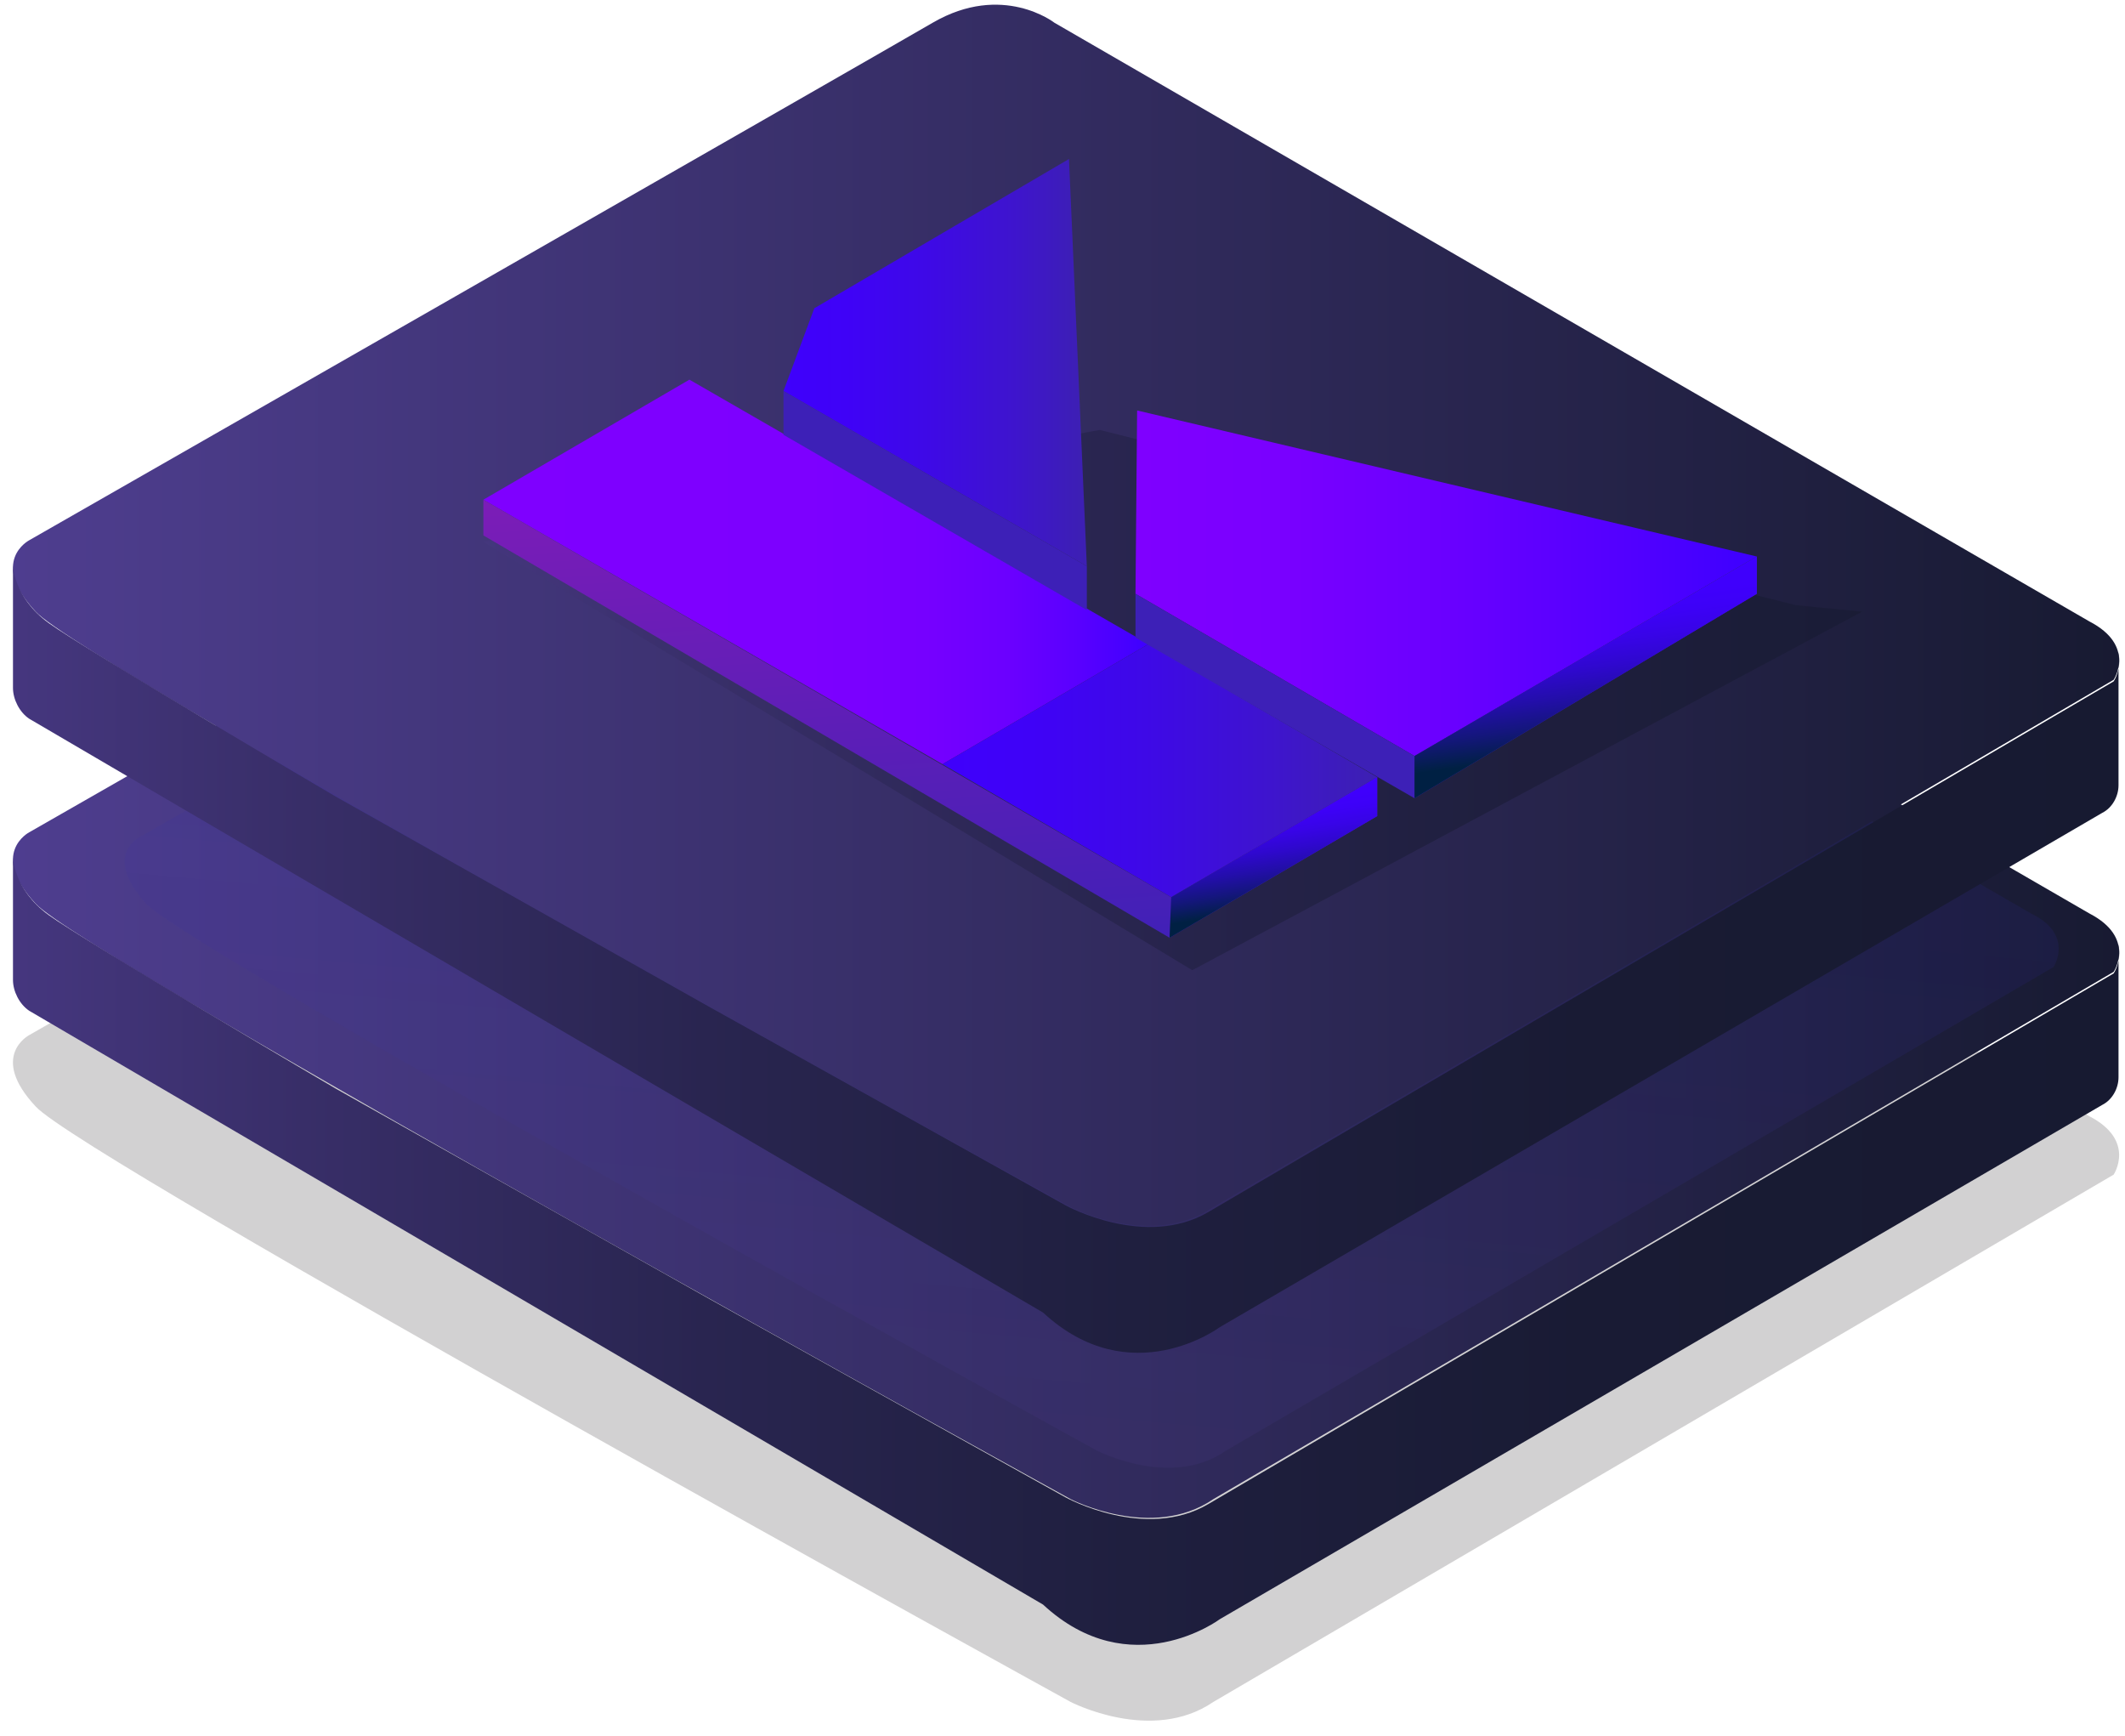 <?xml version="1.0" encoding="UTF-8"?>
<svg width="131px" height="107px" viewBox="0 0 131 107" version="1.1" xmlns="http://www.w3.org/2000/svg" xmlns:xlink="http://www.w3.org/1999/xlink">
    <!-- Generator: Sketch 51.2 (57519) - http://www.bohemiancoding.com/sketch -->
    <title>reiki</title>
    <desc>Created with Sketch.</desc>
    <defs>
        <linearGradient x1="-0.035%" y1="49.974%" x2="99.96%" y2="49.974%" id="linearGradient-1">
            <stop stop-color="#4F3E90" offset="0%"></stop>
            <stop stop-color="#171A31" offset="100%"></stop>
        </linearGradient>
        <linearGradient x1="-0.036%" y1="49.917%" x2="99.975%" y2="49.917%" id="linearGradient-2">
            <stop stop-color="#463780" offset="0%"></stop>
            <stop stop-color="#382E68" offset="14.33%"></stop>
            <stop stop-color="#292550" offset="33.08%"></stop>
            <stop stop-color="#1F1F3F" offset="52.89%"></stop>
            <stop stop-color="#191B34" offset="74.26%"></stop>
            <stop stop-color="#171A31" offset="100%"></stop>
        </linearGradient>
        <linearGradient x1="42.964%" y1="95.365%" x2="57.082%" y2="4.443%" id="linearGradient-3">
            <stop stop-color="#4F3E90" stop-opacity="0.6" offset="0%"></stop>
            <stop stop-color="#171ABF" stop-opacity="0.4" offset="100%"></stop>
        </linearGradient>
        <linearGradient x1="-0.004%" y1="49.937%" x2="100.039%" y2="49.937%" id="linearGradient-4">
            <stop stop-color="#463780" offset="0%"></stop>
            <stop stop-color="#382E68" offset="14.33%"></stop>
            <stop stop-color="#292550" offset="33.08%"></stop>
            <stop stop-color="#1F1F3F" offset="52.89%"></stop>
            <stop stop-color="#191B34" offset="74.26%"></stop>
            <stop stop-color="#171A31" offset="100%"></stop>
        </linearGradient>
        <linearGradient x1="-0.008%" y1="50.162%" x2="99.923%" y2="50.162%" id="linearGradient-5">
            <stop stop-color="#7F00FF" offset="1.916698e-05%"></stop>
            <stop stop-color="#7D00FF" offset="48.89%"></stop>
            <stop stop-color="#7600FF" offset="66.5%"></stop>
            <stop stop-color="#6B00FF" offset="79.05%"></stop>
            <stop stop-color="#5A00FF" offset="89.2%"></stop>
            <stop stop-color="#4400FF" offset="97.79%"></stop>
            <stop stop-color="#3D00FF" offset="100%"></stop>
        </linearGradient>
        <linearGradient x1="-0.174%" y1="50.144%" x2="100.054%" y2="50.144%" id="linearGradient-6">
            <stop stop-color="#3F00FC" offset="2.945171e-05%"></stop>
            <stop stop-color="#3F02F7" offset="20.77%"></stop>
            <stop stop-color="#3E09E7" offset="46.72%"></stop>
            <stop stop-color="#3E14CE" offset="75.31%"></stop>
            <stop stop-color="#3D20B2" offset="100%"></stop>
        </linearGradient>
        <linearGradient x1="42.306%" y1="-23.003%" x2="59.67%" y2="109.243%" id="linearGradient-7">
            <stop stop-color="#851CB7" offset="2.945171e-05%"></stop>
            <stop stop-color="#3D20B7" offset="100%"></stop>
        </linearGradient>
        <linearGradient x1="0.139%" y1="50.024%" x2="100.157%" y2="50.024%" id="linearGradient-8">
            <stop stop-color="#3F00FC" offset="2.945171e-05%"></stop>
            <stop stop-color="#3F02F7" offset="20.77%"></stop>
            <stop stop-color="#3E09E7" offset="46.72%"></stop>
            <stop stop-color="#3E14CE" offset="75.31%"></stop>
            <stop stop-color="#3D20B2" offset="100%"></stop>
        </linearGradient>
        <linearGradient x1="0.08%" y1="49.876%" x2="99.878%" y2="49.876%" id="linearGradient-9">
            <stop stop-color="#7F00FF" offset="1.916698e-05%"></stop>
            <stop stop-color="#7A00FF" offset="22.24%"></stop>
            <stop stop-color="#6A00FF" offset="50.03%"></stop>
            <stop stop-color="#5100FF" offset="80.64%"></stop>
            <stop stop-color="#3D00FF" offset="100%"></stop>
        </linearGradient>
        <linearGradient x1="43.883%" y1="19.56%" x2="56.44%" y2="80.153%" id="linearGradient-10">
            <stop stop-color="#3F00FC" offset="2.945171e-05%"></stop>
            <stop stop-color="#3D01F7" offset="12%"></stop>
            <stop stop-color="#3804E7" offset="27%"></stop>
            <stop stop-color="#2F08CE" offset="43.6%"></stop>
            <stop stop-color="#230EAA" offset="61.36%"></stop>
            <stop stop-color="#14167C" offset="80.05%"></stop>
            <stop stop-color="#012045" offset="99.23%"></stop>
            <stop stop-color="#002043" offset="100%"></stop>
        </linearGradient>
        <linearGradient x1="44.435%" y1="21.042%" x2="55.443%" y2="79.217%" id="linearGradient-11">
            <stop stop-color="#3F00FC" offset="2.945171e-05%"></stop>
            <stop stop-color="#3D01F7" offset="12%"></stop>
            <stop stop-color="#3804E7" offset="27%"></stop>
            <stop stop-color="#2F08CE" offset="43.6%"></stop>
            <stop stop-color="#230EAA" offset="61.36%"></stop>
            <stop stop-color="#14167C" offset="80.05%"></stop>
            <stop stop-color="#012045" offset="99.23%"></stop>
            <stop stop-color="#002043" offset="100%"></stop>
        </linearGradient>
    </defs>
    <g id="Page-1" stroke="none" stroke-width="1" fill="none" fill-rule="evenodd">
        <g id="reiki" fill-rule="nonzero">
            <path d="M1.8,63.8 C1.8,63.8 -0.7,65.1 2.2,68.2 C5.1,71.4 66,104.9 66,104.9 C66,104.9 71,107.5 74.8,104.9 L130.3,72.4 C130.3,72.4 131.7,70.3 128.8,68.8 L65,31.9 C65,31.9 61.8,29.4 57.5,31.9 C53.2,34.4 1.8,63.8 1.8,63.8 Z" id="Shape" fill="#1E1A21" opacity="0.2"></path>
            <path d="M1.8,51.3 C1.8,51.3 -0.7,52.6 2.2,55.7 C5.1,58.9 66,92.4 66,92.4 C66,92.4 71,95 74.8,92.4 L130.3,59.9 C130.3,59.9 131.7,57.8 128.8,56.3 L65,19.4 C65,19.4 61.8,16.9 57.5,19.4 C53.2,21.9 1.8,51.3 1.8,51.3 Z" id="Shape" fill="url(#linearGradient-1)"></path>
            <path d="M0.8,60.4 L0.8,52.8 C0.8,52.8 0.8,54.8 3,56.4 C5.2,58 20.7,67.1 20.7,67.1 L43.8,80.1 L65.7,92.3 C65.7,92.3 70.6,95 74.5,92.7 C78.4,90.4 130.3,60 130.3,60 C130.3,60 130.8,59.3 130.6,58.2 L130.6,66.4 C130.6,67.1 130.2,67.8 129.6,68.1 L75.2,99.8 C75.2,99.8 69.7,103.9 64.3,98.9 L1.8,62.3 C1.2,61.9 0.8,61.1 0.8,60.4 Z" id="Shape" fill="url(#linearGradient-2)"></path>
            <path d="M8.6,51.6 C8.6,51.6 6.3,52.7 9,55.7 C11.7,58.6 67.6,89.4 67.6,89.4 C67.6,89.4 72.2,91.8 75.6,89.4 L126.6,59.6 C126.6,59.6 127.9,57.6 125.2,56.3 L66.6,22.4 C66.6,22.4 63.7,20.1 59.7,22.4 C55.8,24.6 8.6,51.6 8.6,51.6 Z" id="Shape" fill="url(#linearGradient-3)" opacity="0.25"></path>
            <g id="Group">
                <path d="M1.8,33.3 C1.8,33.3 -0.7,34.6 2.2,37.7 C5.1,40.9 66,74.4 66,74.4 C66,74.4 71,77 74.8,74.4 L130.3,41.9 C130.3,41.9 131.7,39.8 128.8,38.3 L65,1.4 C65,1.4 61.8,-1.1 57.5,1.4 C53.2,3.9 1.8,33.3 1.8,33.3 Z" id="Shape" fill="url(#linearGradient-1)"></path>
                <path d="M0.8,42.4 L0.8,34.8 C0.8,34.8 0.8,36.8 3,38.4 C5.2,40 20.7,49.1 20.7,49.1 L43.8,62.1 L65.7,74.3 C65.7,74.3 70.6,77 74.5,74.7 C78.4,72.4 130.3,42 130.3,42 C130.3,42 130.8,41.3 130.6,40.2 L130.6,48.4 C130.6,49.1 130.2,49.8 129.6,50.1 L75.2,81.8 C75.2,81.8 69.7,85.9 64.3,80.9 L1.8,44.3 C1.2,43.9 0.8,43.1 0.8,42.4 Z" id="Shape" fill="url(#linearGradient-2)"></path>
            </g>
            <polygon id="Shape" fill="url(#linearGradient-4)" opacity="0.6" points="29.8 33.4 73.5 59.8 114.8 37.7 110.7 37.3 67.8 26.5"></polygon>
            <g id="Group" transform="translate(29, 9)">
                <polygon id="Shape" fill="url(#linearGradient-5)" points="0.8 21.8 13.5 14.4 41.8 30.7 29.1 38.1"></polygon>
                <polygon id="Shape" fill="url(#linearGradient-6)" points="55.9 38.9 41.8 30.7 29.1 38.1 43.2 46.3"></polygon>
                <polygon id="Shape" fill="url(#linearGradient-7)" points="0.8 21.8 0.8 24 43.1 48.8 55.9 41.3 55.9 38.9 43.2 46.3"></polygon>
                <polygon id="Shape" fill="url(#linearGradient-8)" points="19.3 15.1 21.2 10 36.9 0.8 38 25.9"></polygon>
                <polygon id="Shape" fill="url(#linearGradient-9)" points="41 27.6 41.1 16.3 79.3 25.3 58.2 37.6"></polygon>
                <polygon id="Shape" fill="#3D20B7" points="41 27.6 58.2 37.6 79.3 25.3 79.3 27.6 58.2 40.2 41 30.3"></polygon>
                <polygon id="Shape" fill="#3D20B7" points="19.3 15.1 19.3 17.8 38 28.6 38 25.9"></polygon>
                <polygon id="Shape" fill="url(#linearGradient-10)" points="43.2 46.3 43.1 48.8 55.9 41.3 55.9 38.9"></polygon>
                <polygon id="Shape" fill="url(#linearGradient-11)" points="58.2 37.6 58.2 40.2 79.3 27.6 79.3 25.3"></polygon>
            </g>
        </g>
    </g>
</svg>